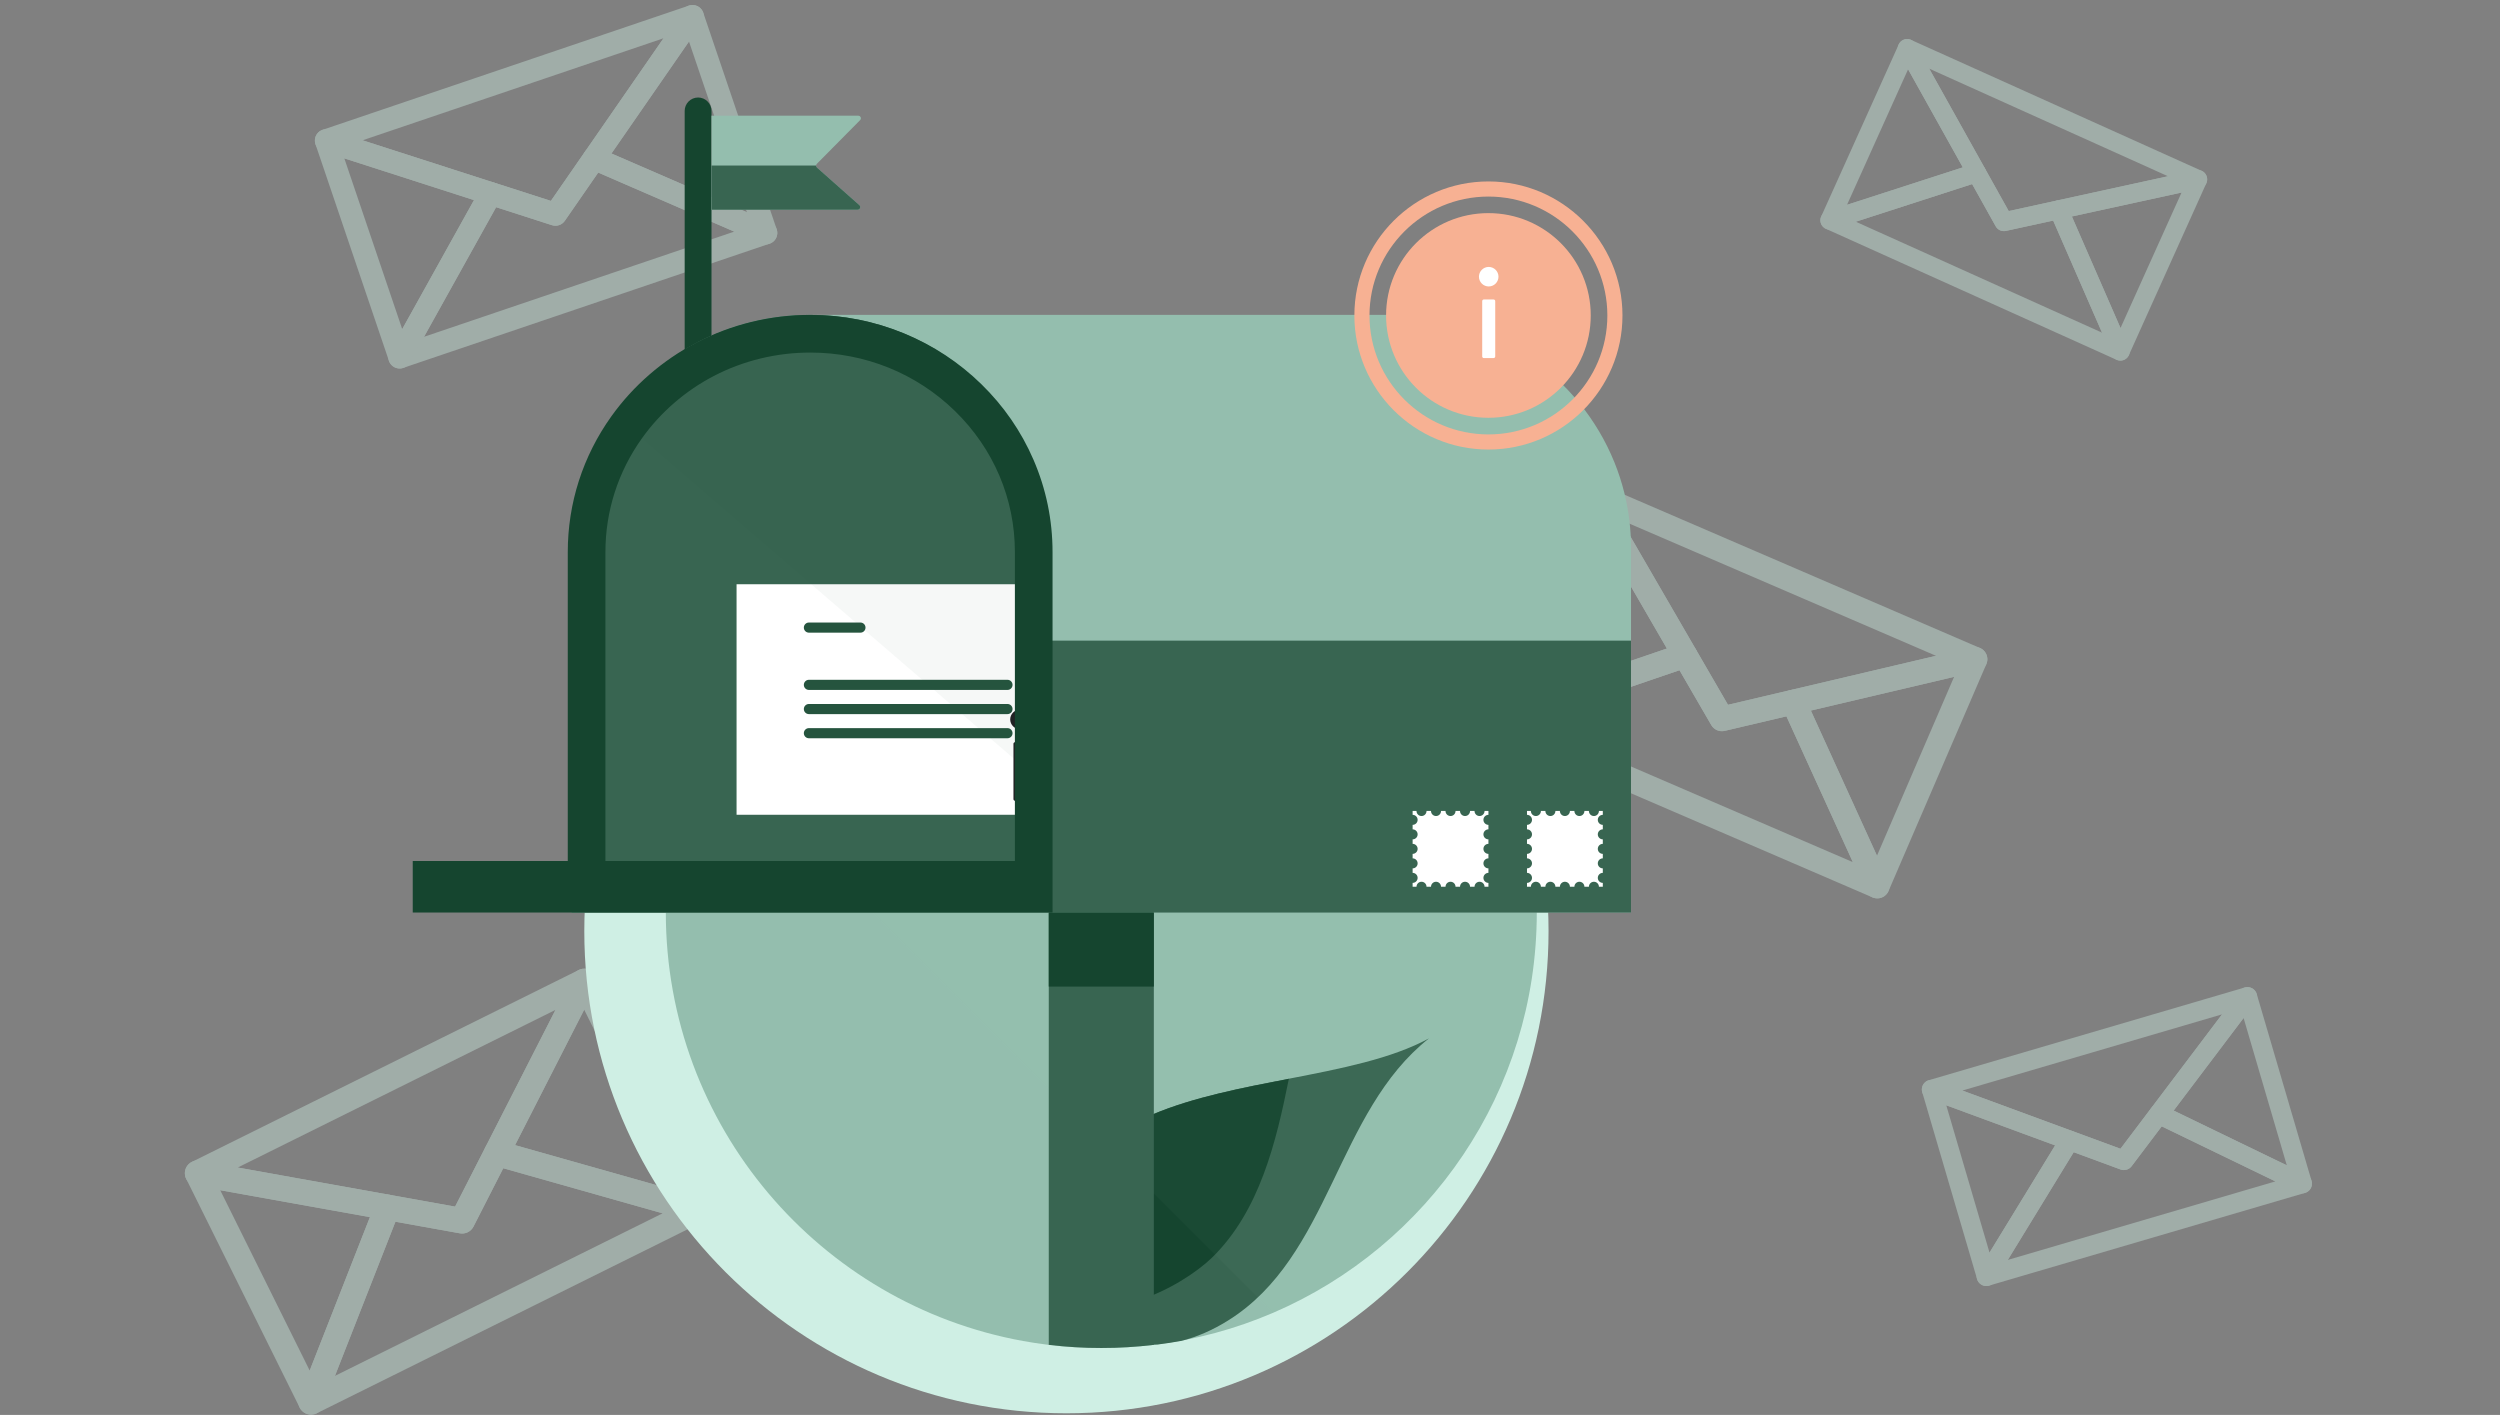 <svg viewBox="0 0 288 163" fill="none" xmlns="http://www.w3.org/2000/svg">
<rect x="0" y="0" width="288" height="163" fill="#808080" stroke="none"/>
<g opacity="0.4">
<path d="M88.653 28.074L46.465 42.378C45.951 42.553 45.383 42.392 45.035 41.976C44.687 41.559 44.632 40.971 44.896 40.497L55.38 21.649C55.684 21.102 56.333 20.846 56.93 21.038L63.461 23.141L67.367 17.499C67.723 16.984 68.394 16.793 68.968 17.042L88.754 25.627C89.252 25.843 89.565 26.343 89.543 26.885C89.52 27.427 89.167 27.9 88.653 28.074ZM48.845 38.799L84.587 26.68L68.912 19.879L65.065 25.436C64.736 25.911 64.134 26.115 63.584 25.938L57.151 23.867L48.845 38.799Z" fill="#CFEFE4"/>
<path d="M46.466 42.386C46.296 42.443 46.113 42.467 45.927 42.45C45.41 42.403 44.969 42.056 44.802 41.564L36.343 16.617C36.184 16.147 36.303 15.628 36.651 15.274C36.999 14.921 37.517 14.794 37.989 14.946L56.932 21.045C57.306 21.166 57.606 21.447 57.75 21.813C57.895 22.178 57.867 22.589 57.676 22.933L47.192 41.78C47.031 42.071 46.769 42.283 46.466 42.386ZM39.667 18.245L46.337 37.916L54.605 23.054L39.667 18.245Z" fill="#CFEFE4"/>
<path d="M88.657 28.081C88.354 28.183 88.017 28.174 87.712 28.042L67.927 19.457C67.566 19.301 67.295 18.991 67.187 18.613C67.079 18.235 67.146 17.829 67.37 17.506L78.697 1.144C78.98 0.736 79.468 0.522 79.959 0.591C80.45 0.66 80.86 1 81.02 1.469L89.478 26.416C89.645 26.908 89.506 27.452 89.124 27.803C88.987 27.93 88.827 28.023 88.657 28.081ZM70.439 17.685L86.041 24.455L79.371 4.783L70.439 17.685Z" fill="#CFEFE4"/>
<path d="M64.409 25.939C64.148 26.027 63.86 26.034 63.585 25.945L37.184 17.445C36.645 17.271 36.278 16.771 36.273 16.205C36.269 15.639 36.628 15.134 37.165 14.952L79.353 0.648C79.889 0.466 80.482 0.648 80.823 1.101C81.163 1.553 81.176 2.173 80.854 2.638L65.067 25.443C64.902 25.68 64.669 25.85 64.409 25.939ZM41.769 16.163L63.462 23.147L76.434 4.41L41.769 16.163Z" fill="#CFEFE4"/>
</g>
<g opacity="0.4">
<path d="M81.041 140.71L36.484 162.815C35.941 163.084 35.289 162.991 34.842 162.582C34.396 162.173 34.247 161.53 34.468 160.966L43.266 138.55C43.522 137.899 44.201 137.519 44.89 137.643L52.43 138.998L55.913 132.174C56.23 131.551 56.944 131.24 57.617 131.431L80.788 137.987C81.371 138.152 81.793 138.659 81.849 139.262C81.904 139.865 81.583 140.441 81.041 140.71ZM38.585 158.5L76.334 139.773L57.977 134.579L54.547 141.3C54.253 141.875 53.618 142.19 52.982 142.076L45.555 140.741L38.585 158.5Z" fill="#CFEFE4"/>
<path d="M36.485 162.813C36.305 162.903 36.105 162.956 35.897 162.965C35.318 162.99 34.778 162.671 34.521 162.152L21.45 135.805C21.203 135.308 21.258 134.716 21.59 134.273C21.923 133.83 22.477 133.613 23.022 133.711L44.891 137.642C45.322 137.719 45.697 137.986 45.911 138.369C46.125 138.752 46.156 139.211 45.996 139.62L37.198 162.036C37.062 162.381 36.805 162.655 36.485 162.813ZM25.37 137.111L35.677 157.887L42.615 140.211L25.37 137.111Z" fill="#CFEFE4"/>
<path d="M81.038 140.716C80.719 140.874 80.345 140.914 79.988 140.813L56.817 134.257C56.395 134.138 56.048 133.835 55.872 133.433C55.697 133.031 55.711 132.571 55.91 132.18L66.01 112.389C66.262 111.896 66.77 111.587 67.324 111.59C67.878 111.593 68.382 111.908 68.629 112.404L81.7 138.751C81.957 139.271 81.885 139.893 81.514 140.339C81.381 140.5 81.218 140.626 81.038 140.716ZM59.333 131.923L77.604 137.092L67.297 116.316L59.333 131.923Z" fill="#CFEFE4"/>
<path d="M53.89 141.952C53.615 142.088 53.297 142.139 52.979 142.082L22.5 136.603C21.877 136.491 21.397 135.993 21.308 135.367C21.219 134.741 21.541 134.128 22.107 133.847L66.664 111.743C67.23 111.462 67.913 111.575 68.357 112.025C68.802 112.475 68.908 113.159 68.621 113.722L54.544 141.305C54.397 141.593 54.165 141.815 53.89 141.952ZM27.383 134.502L52.427 139.004L63.994 116.339L27.383 134.502Z" fill="#CFEFE4"/>
</g>
<g opacity="0.4">
<path d="M215.699 103.377L171.513 84.326C170.975 84.094 170.635 83.554 170.657 82.969C170.68 82.383 171.061 81.871 171.616 81.682L193.661 74.15C194.301 73.932 195.007 74.196 195.346 74.781L199.063 81.193L206.277 79.494C206.936 79.339 207.612 79.671 207.893 80.287L217.55 101.487C217.793 102.02 217.683 102.648 217.273 103.067C216.863 103.486 216.237 103.609 215.699 103.377ZM176.011 83.177L213.446 99.317L205.795 82.522L198.689 84.195C198.081 84.338 197.451 84.066 197.138 83.526L193.477 77.21L176.011 83.177Z" fill="#CFEFE4"/>
<path d="M171.512 84.325C171.334 84.248 171.17 84.134 171.033 83.986C170.652 83.574 170.55 82.976 170.772 82.461L182.037 56.333C182.249 55.841 182.72 55.511 183.255 55.479C183.79 55.447 184.297 55.72 184.566 56.183L195.346 74.78C195.559 75.148 195.596 75.591 195.447 75.989C195.298 76.386 194.979 76.696 194.577 76.833L172.532 84.365C172.192 84.481 171.829 84.461 171.512 84.325ZM183.525 60.043L174.642 80.647L192.026 74.708L183.525 60.043Z" fill="#CFEFE4"/>
<path d="M215.702 103.376C215.384 103.239 215.121 102.988 214.972 102.661L205.315 81.461C205.139 81.075 205.145 80.63 205.332 80.249C205.519 79.868 205.867 79.59 206.28 79.493L227.203 74.565C227.724 74.442 228.271 74.624 228.615 75.034C228.959 75.445 229.042 76.015 228.83 76.507L217.565 102.635C217.343 103.15 216.838 103.486 216.277 103.491C216.075 103.493 215.88 103.453 215.702 103.376ZM208.611 81.857L216.227 98.575L225.11 77.971L208.611 81.857Z" fill="#CFEFE4"/>
<path d="M197.803 84.116C197.53 83.998 197.294 83.795 197.137 83.525L182.113 57.606C181.806 57.077 181.873 56.41 182.279 55.953C182.685 55.495 183.339 55.35 183.901 55.593L228.087 74.644C228.648 74.886 228.992 75.461 228.938 76.07C228.884 76.679 228.446 77.186 227.85 77.326L198.689 84.194C198.385 84.266 198.076 84.234 197.803 84.116ZM186.718 59.895L199.063 81.192L223.024 75.549L186.718 59.895Z" fill="#CFEFE4"/>
</g>
<g opacity="0.4">
<path d="M265.532 137.424L229.143 148.103C228.7 148.233 228.222 148.076 227.941 147.71C227.66 147.343 227.634 146.841 227.875 146.447L237.458 130.785C237.736 130.331 238.297 130.136 238.797 130.32L244.279 132.339L247.8 127.678C248.121 127.253 248.699 127.114 249.178 127.346L265.705 135.346C266.12 135.548 266.37 135.984 266.331 136.445C266.293 136.905 265.976 137.294 265.532 137.424ZM231.294 145.142L262.123 136.096L249.03 129.758L245.562 134.348C245.265 134.741 244.746 134.893 244.284 134.723L238.886 132.734L231.294 145.142Z" fill="#CFEFE4"/>
<path d="M229.145 148.11C228.998 148.153 228.841 148.166 228.683 148.146C228.245 148.087 227.882 147.776 227.758 147.352L221.444 125.834C221.325 125.429 221.444 124.992 221.753 124.703C222.061 124.415 222.506 124.325 222.902 124.471L238.799 130.327C239.113 130.443 239.359 130.693 239.469 131.009C239.579 131.325 239.541 131.674 239.366 131.959L229.783 147.621C229.636 147.862 229.406 148.033 229.145 148.11ZM224.214 127.336L229.193 144.304L236.749 131.954L224.214 127.336Z" fill="#CFEFE4"/>
<path d="M265.537 137.423C265.275 137.499 264.99 137.479 264.735 137.356L248.209 129.356C247.908 129.21 247.688 128.937 247.609 128.612C247.531 128.287 247.602 127.943 247.804 127.676L258.016 114.159C258.271 113.822 258.693 113.657 259.109 113.733C259.524 113.809 259.861 114.113 259.98 114.518L266.294 136.036C266.419 136.46 266.281 136.917 265.944 137.203C265.823 137.306 265.684 137.379 265.537 137.423ZM250.408 127.938L263.44 134.246L258.461 117.278L250.408 127.938Z" fill="#CFEFE4"/>
<path d="M244.983 134.745C244.759 134.811 244.513 134.806 244.282 134.721L222.126 126.559C221.673 126.393 221.379 125.955 221.395 125.473C221.411 124.991 221.735 124.574 222.197 124.438L258.587 113.76C259.049 113.624 259.547 113.801 259.821 114.197C260.095 114.594 260.084 115.121 259.793 115.506L245.56 134.346C245.412 134.543 245.208 134.679 244.983 134.745ZM226.071 125.631L244.277 132.337L255.972 116.857L226.071 125.631Z" fill="#CFEFE4"/>
</g>
<g opacity="0.4">
<path d="M243.822 41.448L210.345 26.361C209.937 26.177 209.684 25.761 209.709 25.315C209.733 24.868 210.03 24.483 210.456 24.345L227.371 18.873C227.862 18.714 228.397 18.924 228.649 19.375L231.405 24.314L236.931 23.108C237.436 22.997 237.947 23.259 238.154 23.732L245.259 40.029C245.437 40.439 245.345 40.917 245.027 41.231C244.709 41.545 244.23 41.632 243.822 41.448ZM213.791 25.541L242.154 38.322L236.525 25.411L231.083 26.6C230.617 26.701 230.139 26.486 229.907 26.07L227.192 21.206L213.791 25.541Z" fill="#CFEFE4"/>
<path d="M210.344 26.361C210.209 26.3 210.086 26.211 209.983 26.096C209.697 25.777 209.627 25.32 209.803 24.93L218.724 5.134C218.892 4.761 219.255 4.515 219.664 4.497C220.072 4.48 220.456 4.694 220.655 5.051L228.649 19.375C228.807 19.658 228.83 19.997 228.711 20.298C228.593 20.599 228.345 20.832 228.037 20.932L211.122 26.404C210.861 26.488 210.585 26.469 210.344 26.361ZM219.813 7.983L212.779 23.593L226.117 19.279L219.813 7.983Z" fill="#CFEFE4"/>
<path d="M243.821 41.443C243.58 41.334 243.383 41.14 243.273 40.889L236.168 24.592C236.039 24.295 236.049 23.956 236.197 23.667C236.344 23.379 236.613 23.172 236.929 23.102L252.956 19.603C253.355 19.516 253.77 19.661 254.027 19.979C254.284 20.296 254.341 20.732 254.173 21.105L245.252 40.901C245.076 41.291 244.687 41.541 244.259 41.538C244.104 41.537 243.956 41.504 243.821 41.443ZM238.679 24.936L244.281 37.786L251.316 22.176L238.679 24.936Z" fill="#CFEFE4"/>
<path d="M230.403 26.529C230.196 26.436 230.019 26.278 229.903 26.07L218.761 6.106C218.534 5.698 218.593 5.19 218.909 4.846C219.225 4.503 219.725 4.4 220.151 4.592L253.628 19.678C254.054 19.87 254.308 20.313 254.26 20.777C254.211 21.242 253.871 21.623 253.414 21.722L231.078 26.599C230.845 26.65 230.61 26.622 230.403 26.529ZM222.246 7.91L231.401 24.314L249.754 20.306L222.246 7.91Z" fill="#CFEFE4"/>
</g>
<path d="M122.852 162.81C153.526 162.81 178.392 137.944 178.392 107.27C178.392 76.597 153.526 51.73 122.852 51.73C92.179 51.73 67.312 76.597 67.312 107.27C67.312 137.944 92.179 162.81 122.852 162.81Z" fill="#CFEFE4"/>
<path d="M177.036 105.124C177.036 125.801 164.525 143.558 146.66 151.235C142.358 153.085 137.745 154.349 132.922 154.929C130.937 155.167 128.918 155.29 126.87 155.29C124.821 155.29 122.802 155.167 120.817 154.929C120.728 154.918 120.64 154.907 120.552 154.896C119.646 154.782 118.748 154.645 117.858 154.483C94.452 150.238 76.703 129.753 76.703 105.124C76.703 77.418 99.163 54.957 126.87 54.957C154.576 54.957 177.036 77.418 177.036 105.124Z" fill="#94BEAE"/>
<path d="M121.011 142.08C121.54 150.685 126.828 155.251 133.382 154.886C134.287 154.772 135.186 154.635 136.075 154.473C137.837 154.035 139.651 153.259 141.459 152.133C153.314 144.748 153.878 128.108 164.619 119.621C160.324 121.962 154.493 123.103 148.482 124.268C137.671 126.363 126.283 128.536 122.225 137.92C121.684 139.173 121.273 140.554 121.011 142.08Z" fill="#386551"/>
<path d="M122.562 147.355C126.027 153.845 136.219 148.204 139.63 144.874C145.11 139.525 147.025 131.523 148.476 124.277C137.665 126.372 126.277 128.546 122.219 137.93C121.331 141.202 121.192 144.79 122.562 147.355Z" fill="#15452F"/>
<g opacity="0.2">
<path opacity="0.2" d="M177.034 105.121C177.034 125.798 164.523 143.555 146.659 151.233L100.547 105.121H177.034Z" fill="#94BEAE"/>
</g>
<path d="M81.963 12.778V55.062H78.874V12.778C78.874 11.926 79.566 11.234 80.418 11.234C80.844 11.234 81.231 11.407 81.51 11.687C81.79 11.966 81.963 12.352 81.963 12.778Z" fill="#15452F"/>
<path d="M99.002 23.638C99.208 23.821 99.079 24.161 98.804 24.161H81.961V13.328H98.875C99.14 13.328 99.275 13.648 99.087 13.837L94.228 18.745L94.101 18.873C94.046 18.928 94.018 19 94.015 19.073C94.011 19.158 94.046 19.245 94.115 19.306L99.002 23.638Z" fill="#94BEAE"/>
<g opacity="0.3">
<path opacity="0.3" d="M81.958 12.778V40.139H80.414V11.234C80.84 11.234 81.226 11.407 81.505 11.687C81.785 11.966 81.958 12.352 81.958 12.778Z" fill="#15452F"/>
</g>
<path d="M94.015 19.07C94.011 19.156 94.045 19.242 94.114 19.304L99.002 23.636C99.208 23.819 99.078 24.159 98.803 24.159H81.961V19.07H94.015Z" fill="#386551"/>
<path d="M187.893 63.114V105.123H65.844V63.114C65.844 58.944 66.818 54.996 68.556 51.475C69.195 50.18 69.937 48.944 70.771 47.776C71.421 46.866 72.127 45.998 72.884 45.176C77.862 39.768 85.059 36.346 93.075 36.275C93.16 36.273 93.245 36.273 93.33 36.273H160.407C160.498 36.273 160.588 36.273 160.679 36.275C172.169 36.384 181.972 43.377 185.97 53.233C185.974 53.242 185.978 53.252 185.982 53.262C186.44 54.396 186.822 55.568 187.121 56.773C187.625 58.806 187.893 60.929 187.893 63.114Z" fill="#94BEAE"/>
<path d="M120.816 63.113V105.123H65.844V63.113C65.844 57.412 67.665 52.124 70.771 47.777C75.737 40.823 83.989 36.273 93.33 36.273C100.921 36.273 107.792 39.278 112.765 44.135C117.74 48.992 120.816 55.702 120.816 63.113Z" fill="#386551"/>
<path d="M187.89 73.801H120.813V105.127H187.89V73.801Z" fill="#386551"/>
<path d="M132.922 105.121V154.926C130.937 155.165 128.918 155.288 126.869 155.288C124.821 155.288 122.801 155.165 120.817 154.926V105.121H132.922Z" fill="#386551"/>
<path d="M132.922 105.121H120.817V113.654H132.922V105.121Z" fill="#15452F"/>
<path d="M170.89 101.131C170.89 100.812 171.149 100.553 171.467 100.553V100.037C171.149 100.037 170.89 99.779 170.89 99.46C170.89 99.141 171.149 98.882 171.467 98.882V98.366C171.149 98.366 170.89 98.108 170.89 97.789C170.89 97.47 171.149 97.211 171.467 97.211V96.695C171.149 96.695 170.89 96.436 170.89 96.118C170.89 95.799 171.149 95.54 171.467 95.54V95.024C171.149 95.024 170.89 94.765 170.89 94.447C170.89 94.128 171.149 93.869 171.467 93.869V93.422H171.02C171.02 93.425 171.02 93.427 171.02 93.43C171.02 93.749 170.762 94.007 170.443 94.007C170.124 94.007 169.865 93.749 169.865 93.43C169.865 93.427 169.866 93.425 169.866 93.422H169.349C169.349 93.425 169.349 93.427 169.349 93.43C169.349 93.749 169.091 94.007 168.772 94.007C168.453 94.007 168.194 93.749 168.194 93.43C168.194 93.427 168.195 93.425 168.195 93.422H167.678C167.678 93.425 167.678 93.427 167.678 93.43C167.678 93.749 167.42 94.007 167.101 94.007C166.782 94.007 166.523 93.749 166.523 93.43C166.523 93.427 166.524 93.425 166.524 93.422H166.007C166.007 93.425 166.007 93.427 166.007 93.43C166.007 93.749 165.749 94.007 165.43 94.007C165.111 94.007 164.852 93.749 164.852 93.43C164.852 93.427 164.853 93.425 164.853 93.422H164.336C164.336 93.425 164.336 93.427 164.336 93.43C164.336 93.749 164.077 94.007 163.759 94.007C163.44 94.007 163.181 93.749 163.181 93.43C163.181 93.427 163.182 93.425 163.182 93.422H162.734V93.869C163.053 93.869 163.311 94.128 163.311 94.447C163.311 94.765 163.053 95.024 162.734 95.024V95.54C163.053 95.54 163.311 95.799 163.311 96.118C163.311 96.436 163.053 96.695 162.734 96.695V97.211C163.053 97.211 163.311 97.47 163.311 97.789C163.311 98.108 163.053 98.366 162.734 98.366V98.882C163.053 98.882 163.311 99.141 163.311 99.46C163.311 99.779 163.053 100.037 162.734 100.037V100.553C163.053 100.553 163.311 100.812 163.311 101.131C163.311 101.45 163.053 101.708 162.734 101.708V102.155H163.181C163.181 101.837 163.44 101.578 163.759 101.578C164.077 101.578 164.336 101.837 164.336 102.155H164.852C164.852 101.837 165.111 101.578 165.43 101.578C165.748 101.578 166.007 101.837 166.007 102.155H166.523C166.523 101.837 166.782 101.578 167.101 101.578C167.42 101.578 167.678 101.837 167.678 102.155H168.194C168.194 101.837 168.453 101.578 168.772 101.578C169.091 101.578 169.349 101.837 169.349 102.155H169.865C169.865 101.837 170.124 101.578 170.443 101.578C170.762 101.578 171.02 101.837 171.02 102.155H171.467V101.708C171.149 101.708 170.89 101.45 170.89 101.131Z" fill="white"/>
<path d="M184.066 101.131C184.066 100.812 184.324 100.553 184.643 100.553V100.037C184.324 100.037 184.066 99.779 184.066 99.46C184.066 99.141 184.324 98.882 184.643 98.882V98.366C184.324 98.366 184.066 98.108 184.066 97.789C184.066 97.47 184.324 97.211 184.643 97.211V96.695C184.324 96.695 184.066 96.436 184.066 96.118C184.066 95.799 184.324 95.54 184.643 95.54V95.024C184.324 95.024 184.066 94.765 184.066 94.447C184.066 94.128 184.324 93.869 184.643 93.869V93.422H184.196C184.196 93.425 184.196 93.427 184.196 93.43C184.196 93.749 183.937 94.007 183.619 94.007C183.3 94.007 183.041 93.749 183.041 93.43C183.041 93.427 183.042 93.425 183.042 93.422H182.524C182.524 93.425 182.525 93.427 182.525 93.43C182.525 93.749 182.266 94.007 181.948 94.007C181.629 94.007 181.37 93.749 181.37 93.43C181.37 93.427 181.371 93.425 181.371 93.422H180.853C180.853 93.425 180.854 93.427 180.854 93.43C180.854 93.749 180.595 94.007 180.276 94.007C179.958 94.007 179.699 93.749 179.699 93.43C179.699 93.427 179.699 93.425 179.699 93.422H179.182C179.182 93.425 179.183 93.427 179.183 93.43C179.183 93.749 178.924 94.007 178.605 94.007C178.287 94.007 178.028 93.749 178.028 93.43C178.028 93.427 178.028 93.425 178.028 93.422H177.511C177.511 93.425 177.512 93.427 177.512 93.43C177.512 93.749 177.253 94.007 176.934 94.007C176.615 94.007 176.357 93.749 176.357 93.43C176.357 93.427 176.357 93.425 176.357 93.422H175.91V93.869C176.228 93.869 176.487 94.128 176.487 94.447C176.487 94.765 176.228 95.024 175.91 95.024V95.54C176.228 95.54 176.487 95.799 176.487 96.118C176.487 96.436 176.228 96.695 175.91 96.695V97.211C176.228 97.211 176.487 97.47 176.487 97.789C176.487 98.108 176.228 98.366 175.91 98.366V98.882C176.228 98.882 176.487 99.141 176.487 99.46C176.487 99.779 176.228 100.037 175.91 100.037V100.553C176.228 100.553 176.487 100.812 176.487 101.131C176.487 101.45 176.228 101.708 175.91 101.708V102.155H176.357C176.357 101.837 176.616 101.578 176.934 101.578C177.253 101.578 177.512 101.837 177.512 102.155H178.028C178.028 101.837 178.287 101.578 178.605 101.578C178.924 101.578 179.183 101.837 179.183 102.155H179.699C179.699 101.837 179.958 101.578 180.276 101.578C180.595 101.578 180.854 101.837 180.854 102.155H181.37C181.37 101.837 181.629 101.578 181.948 101.578C182.266 101.578 182.525 101.837 182.525 102.155H183.041C183.041 101.837 183.3 101.578 183.619 101.578C183.937 101.578 184.196 101.837 184.196 102.155H184.643V101.708C184.324 101.708 184.066 101.45 184.066 101.131Z" fill="white"/>
<path d="M120.816 67.305H84.852V93.861H120.816V67.305Z" fill="white"/>
<path d="M99.123 72.883H93.186C92.864 72.883 92.602 72.622 92.602 72.299C92.602 71.977 92.864 71.715 93.186 71.715H99.123C99.446 71.715 99.707 71.976 99.707 72.299C99.707 72.622 99.446 72.883 99.123 72.883Z" fill="#25543E"/>
<path d="M116.062 82.266H93.187C92.865 82.266 92.603 82.005 92.603 81.682C92.603 81.359 92.865 81.098 93.187 81.098H116.062C116.384 81.098 116.646 81.359 116.646 81.682C116.646 82.005 116.384 82.266 116.062 82.266Z" fill="#25543E"/>
<path d="M116.061 79.481H93.186C92.864 79.481 92.602 79.22 92.602 78.897C92.602 78.574 92.864 78.312 93.186 78.312H116.061C116.383 78.312 116.645 78.574 116.645 78.897C116.645 79.22 116.383 79.481 116.061 79.481Z" fill="#25543E"/>
<path d="M116.061 85.048H93.186C92.864 85.048 92.602 84.786 92.602 84.463C92.602 84.141 92.864 83.879 93.186 83.879H116.061C116.383 83.879 116.645 84.141 116.645 84.463C116.645 84.786 116.383 85.048 116.061 85.048Z" fill="#25543E"/>
<g opacity="0.2">
<path opacity="0.2" d="M112.764 44.135C107.791 39.278 100.92 36.273 93.329 36.273C83.988 36.273 75.736 40.823 70.77 47.777L120.815 90.859V63.114C120.815 55.702 117.739 48.992 112.764 44.135Z" fill="#25543E"/>
</g>
<path d="M171.465 48.129C177.976 48.129 183.254 42.851 183.254 36.34C183.254 29.829 177.976 24.551 171.465 24.551C164.954 24.551 159.676 29.829 159.676 36.34C159.676 42.851 164.954 48.129 171.465 48.129Z" fill="#F7B193"/>
<path d="M170.375 31.875C170.375 32.173 170.494 32.459 170.705 32.67C170.915 32.882 171.202 33 171.5 33C171.798 33 172.085 32.882 172.295 32.67C172.506 32.459 172.625 32.173 172.625 31.875C172.625 31.577 172.506 31.291 172.295 31.079C172.085 30.869 171.798 30.75 171.5 30.75C171.202 30.75 170.915 30.869 170.705 31.079C170.494 31.291 170.375 31.577 170.375 31.875ZM172.062 34.5H170.938C170.834 34.5 170.75 34.584 170.75 34.688V41.062C170.75 41.166 170.834 41.25 170.938 41.25H172.062C172.166 41.25 172.25 41.166 172.25 41.062V34.688C172.25 34.584 172.166 34.5 172.062 34.5Z" fill="white"/>
<path d="M116.375 82.875C116.375 83.173 116.494 83.46 116.705 83.671C116.915 83.882 117.202 84 117.5 84C117.798 84 118.085 83.882 118.295 83.671C118.506 83.46 118.625 83.173 118.625 82.875C118.625 82.577 118.506 82.29 118.295 82.079C118.085 81.868 117.798 81.75 117.5 81.75C117.202 81.75 116.915 81.868 116.705 82.079C116.494 82.29 116.375 82.577 116.375 82.875ZM118.062 85.5H116.938C116.834 85.5 116.75 85.584 116.75 85.688V92.062C116.75 92.166 116.834 92.25 116.938 92.25H118.062C118.166 92.25 118.25 92.166 118.25 92.062V85.688C118.25 85.584 118.166 85.5 118.062 85.5Z" fill="#212224"/>
<path d="M171.466 51.788C162.951 51.788 156.023 44.861 156.023 36.345C156.023 27.83 162.951 20.902 171.466 20.902C179.982 20.902 186.909 27.83 186.909 36.345C186.909 44.861 179.982 51.788 171.466 51.788ZM171.466 22.644C163.912 22.644 157.765 28.79 157.765 36.345C157.765 43.9 163.912 50.046 171.466 50.046C179.021 50.046 185.168 43.9 185.168 36.345C185.168 28.79 179.021 22.644 171.466 22.644Z" fill="#F7B193"/>
<path d="M121.253 63.595C121.253 59.902 120.512 56.318 119.05 52.944C117.641 49.689 115.624 46.768 113.056 44.26C110.492 41.756 107.506 39.791 104.182 38.418C100.743 36.998 97.092 36.277 93.33 36.277C88.761 36.277 84.228 37.381 80.221 39.469C76.338 41.492 72.951 44.43 70.427 47.964C67.143 52.562 65.407 57.967 65.407 63.595V99.19H47.547V105.127H120.816V105.127H121.253V63.595ZM69.745 63.595C69.745 58.877 71.201 54.343 73.957 50.486C76.086 47.504 78.945 45.025 82.226 43.316C85.617 41.549 89.456 40.615 93.33 40.615C99.639 40.615 105.568 43.012 110.025 47.364C114.468 51.702 116.915 57.466 116.915 63.595V99.19H69.744V63.595H69.745Z" fill="#15452F"/>
</svg>
